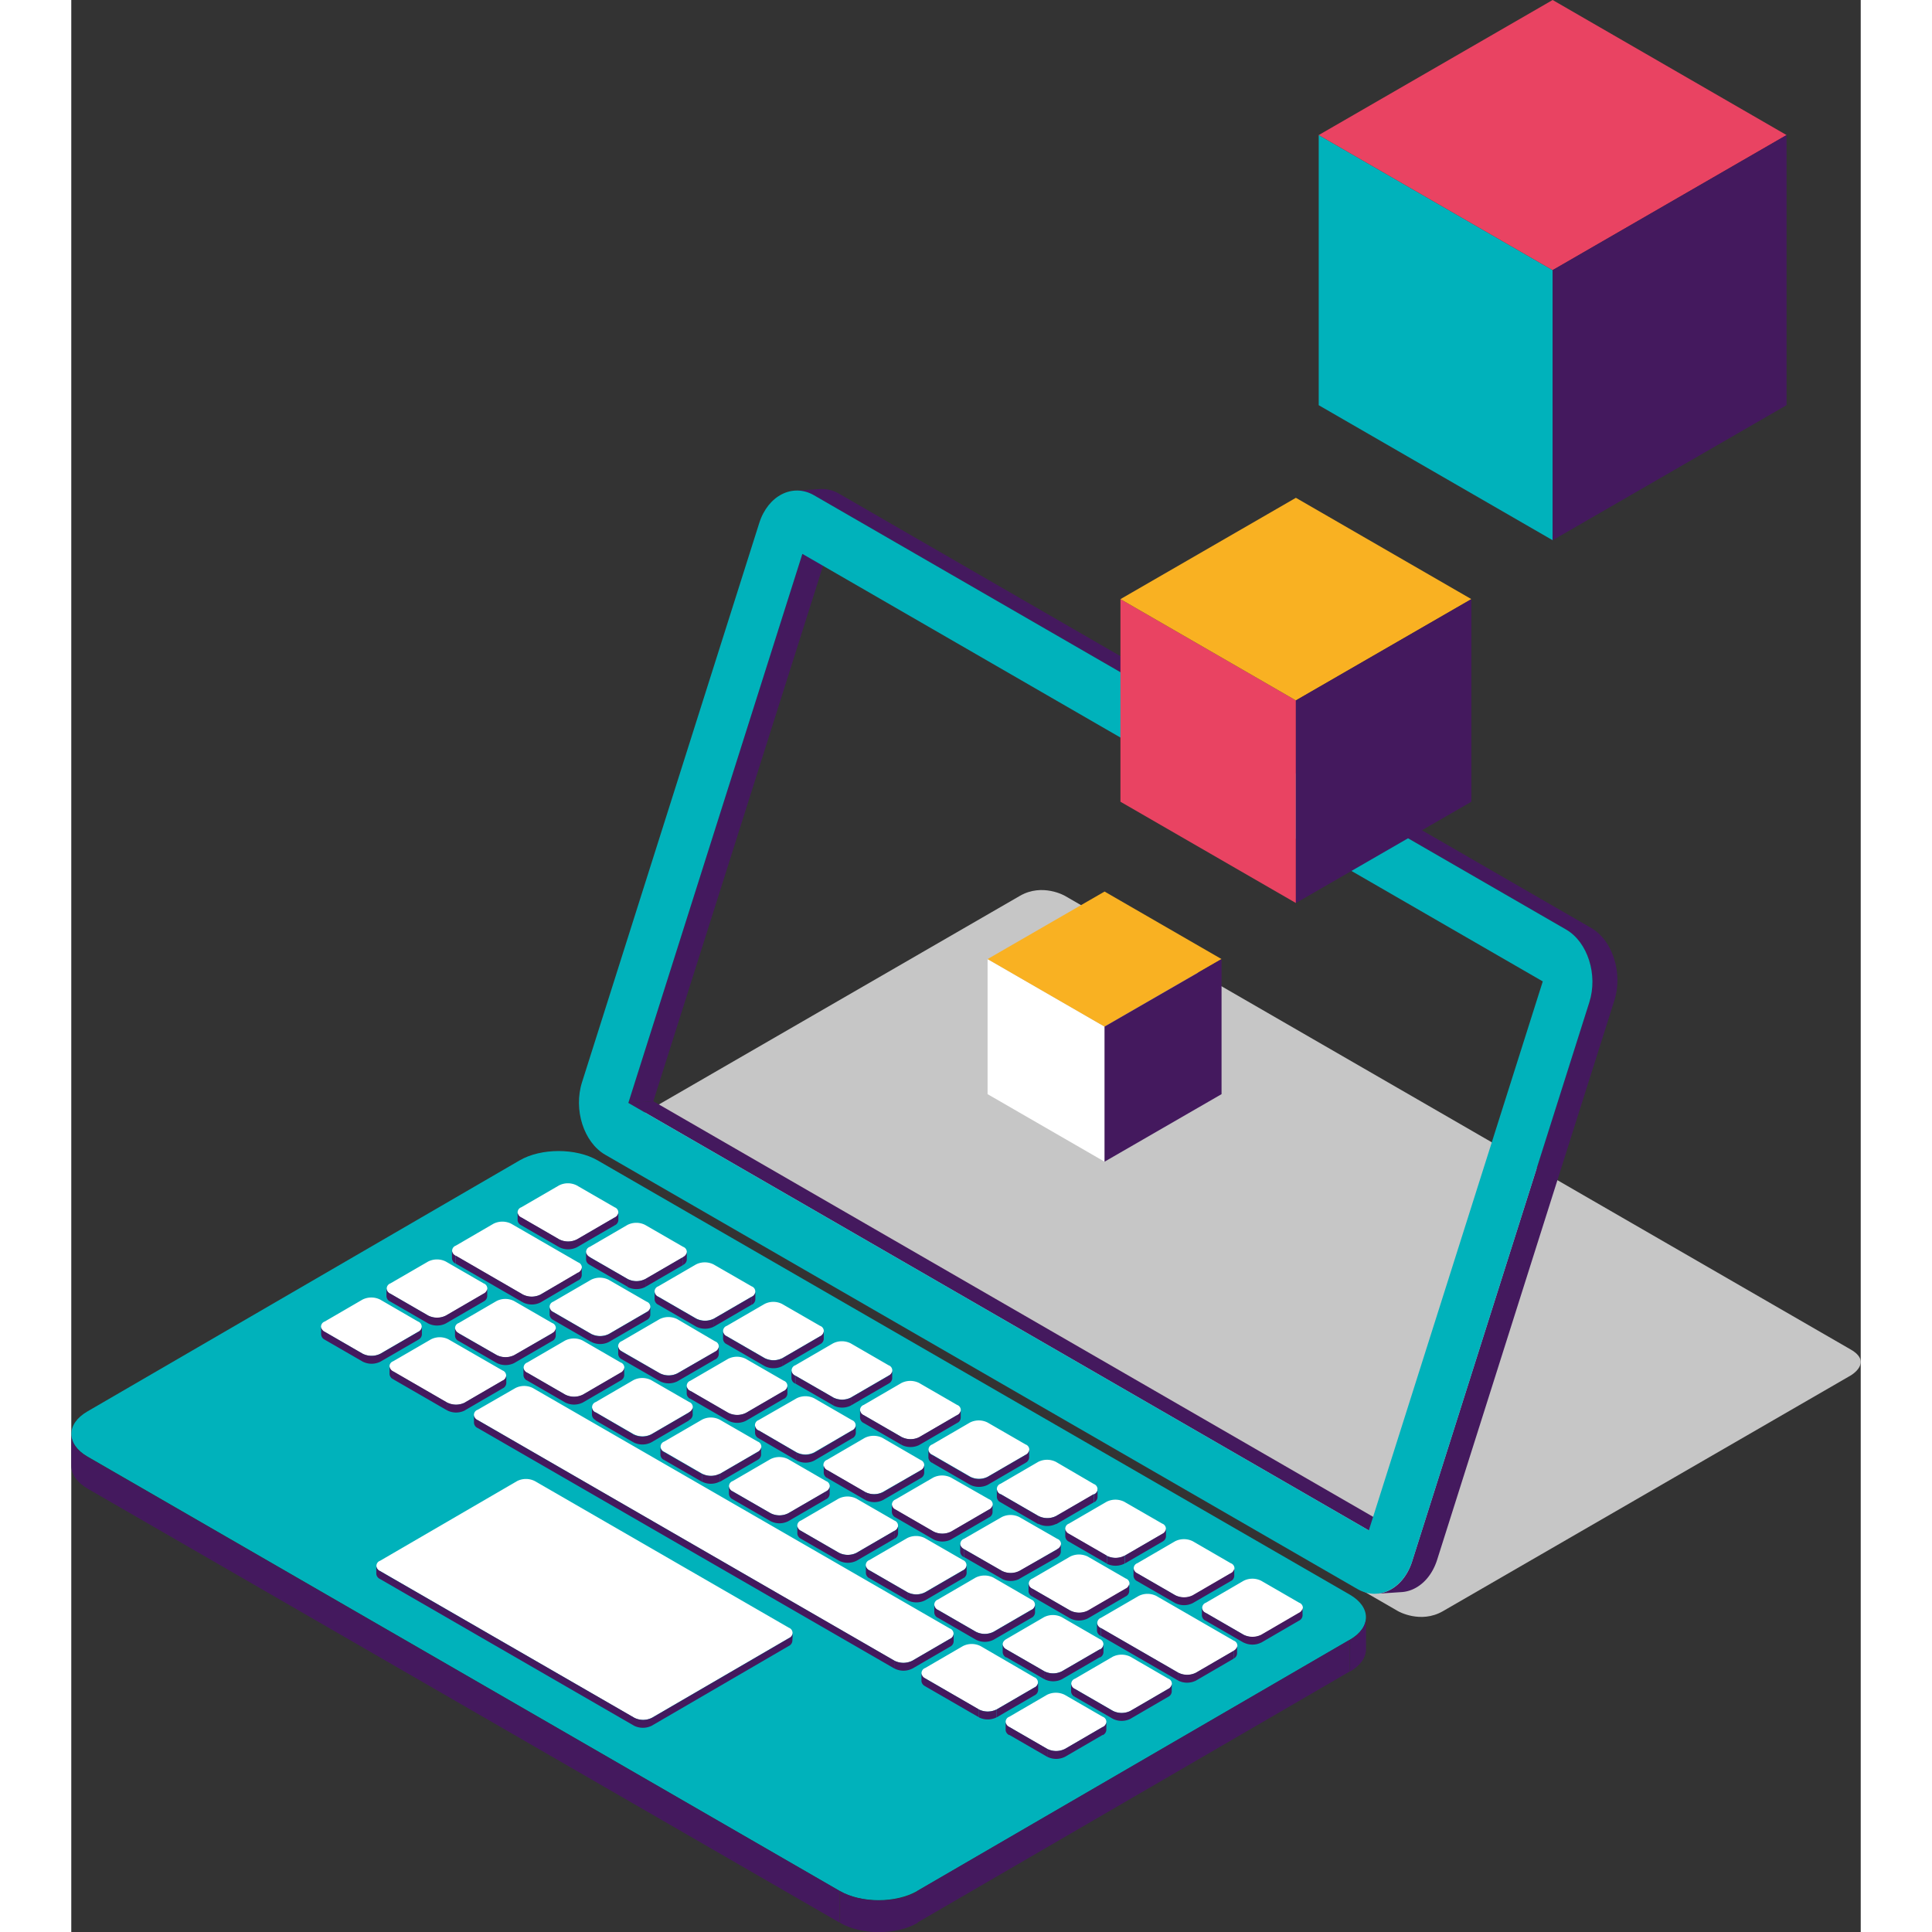 <svg width="54px" height="54px" xmlns="http://www.w3.org/2000/svg" viewBox="0 0 391.89 423.11"><rect x="0" y="0" width="391.89" height="423.11" fill="#333333" stroke="none"/><defs><style>.cls-1{fill:#c6c6c6;}.cls-2{fill:#00b2bb;}.cls-3{fill:#e94362;}.cls-4{fill:#44195e;}.cls-5{fill:#fff;}.cls-6{fill:#f9b122;}</style></defs><title>laptop</title><g id="Layer_2" data-name="Layer 2"><g id="laptop"><path class="cls-1" d="M217.59,196.18s-4.91-2.83-9.82,0l-89.33,51.62s-4.9,2.84,0,5.67l172.13,99.38s4.91,2.83,9.82,0l89.32-51.63s4.91-2.84,0-5.67Z"/><polygon class="cls-2" points="273.19 29.58 324.42 59.16 324.42 118.31 273.19 88.74 273.19 29.58"/><polygon class="cls-3" points="273.19 29.58 324.42 59.16 375.65 29.58 324.42 0 273.19 29.58"/><polygon class="cls-4" points="324.42 118.31 375.65 88.73 375.65 29.58 324.43 59.15 324.42 118.31"/><path class="cls-2" d="M280,349.23c4.7,2.71,4.72,7.16,0,9.87l-94.69,55c-4.68,2.72-12.35,2.72-17.05,0L3.57,319c-4.71-2.71-4.74-7.16-.06-9.88l94.69-55c4.68-2.72,12.35-2.72,17.06,0Z"/><path class="cls-4" d="M168.29,414.14l0,6.93L3.55,326l0-6.94ZM280,359.1l0,6.94-94.69,55,0-6.94ZM3.55,326l0-6.94c-2.37-1.36-3.55-3.17-3.55-5L0,321c0,1.81,1.18,3.61,3.55,5m280,28.23,0,6.93c0,1.78-1.17,3.56-3.49,4.91l0-6.94c2.32-1.35,3.48-3.12,3.5-4.9m-98.19,59.93,0,6.94c-4.68,2.72-12.35,2.72-17,0l0-6.93c4.7,2.71,12.37,2.71,17.05,0"/><polygon class="cls-4" points="160.11 121.3 165.58 120.94 127.47 241.18 122.01 241.54 160.11 121.3"/><polygon class="cls-4" points="284.16 335.16 289.63 334.8 127.48 241.18 122.01 241.54 284.16 335.16"/><path class="cls-4" d="M337.92,219.15,299.13,341.58c-1.35,4.26-4.44,6.87-7.79,7.09l-5.47.36c3.35-.22,6.44-2.83,7.78-7.09l38.8-122.43c1.92-6-.37-13.21-5.07-15.93L162.66,108.47a7.41,7.41,0,0,0-4.25-1l5.47-.36a7.41,7.41,0,0,1,4.25,1l164.72,95.11C337.56,205.93,339.84,213.1,337.92,219.15Z"/><path class="cls-2" d="M284.16,335.16l38.1-120.23L160.11,121.3,122,241.54Zm43.22-131.58c4.7,2.72,7,9.88,5.07,15.93l-38.8,122.43c-1.91,6-7.33,8.77-12,6.05l-164.72-95.1c-4.7-2.72-7-9.88-5.06-15.93l38.8-122.43c1.91-6,7.32-8.77,12-6.06Z"/><path class="cls-5" d="M217.57,371.17a4.36,4.36,0,0,0-3.89,0l-8.25,4.8a1.19,1.19,0,0,0,0,2.25l8.3,4.8a4.32,4.32,0,0,0,3.9,0l8.25-4.8a1.19,1.19,0,0,0,0-2.25Zm-6.68-3.85a1.19,1.19,0,0,1,0,2.25l-8.26,4.8a4.34,4.34,0,0,1-3.88,0L187,367.56a1.2,1.2,0,0,1,0-2.26l8.26-4.8a4.3,4.3,0,0,1,3.89,0ZM101.12,304a4.22,4.22,0,0,0-3.88,0L89,308.74A1.19,1.19,0,0,0,89,311l91.27,52.71a4.36,4.36,0,0,0,3.89,0l8.26-4.8a1.2,1.2,0,0,0,0-2.26Zm-6.68-3.87a1.2,1.2,0,0,1,0,2.26l-8.26,4.8a4.34,4.34,0,0,1-3.88,0l-11.81-6.82a1.19,1.19,0,0,1,0-2.25l8.26-4.79a4.22,4.22,0,0,1,3.88,0ZM67.66,284.62a4.32,4.32,0,0,0-3.9,0l-8.26,4.8a1.19,1.19,0,0,0,0,2.25l8.3,4.8a4.34,4.34,0,0,0,3.88,0l8.26-4.8a1.19,1.19,0,0,0,0-2.25Zm172.57,83a1.19,1.19,0,0,1,0,2.25L232,374.68a4.28,4.28,0,0,1-3.88,0l-8.31-4.8a1.18,1.18,0,0,1,0-2.24l8.26-4.81a4.36,4.36,0,0,1,3.89,0Zm-23.31-13.46a4.3,4.3,0,0,0-3.89,0l-8.25,4.8c-1.07.62-1.05,1.63,0,2.25l8.3,4.79a4.24,4.24,0,0,0,3.89,0l8.26-4.79a1.19,1.19,0,0,0,0-2.25Zm-6.68-3.86a1.19,1.19,0,0,1,0,2.25l-8.26,4.8a4.28,4.28,0,0,1-3.88,0l-8.3-4.79a1.2,1.2,0,0,1,0-2.26l8.25-4.8a4.35,4.35,0,0,1,3.9,0Zm-23.3-13.45a4.28,4.28,0,0,0-3.88,0l-8.26,4.8a1.19,1.19,0,0,0,0,2.25l8.31,4.79a4.28,4.28,0,0,0,3.88,0l8.26-4.79a1.2,1.2,0,0,0,0-2.26ZM180.26,333a1.19,1.19,0,0,1,0,2.25l-8.26,4.8a4.3,4.3,0,0,1-3.89,0l-8.31-4.8a1.19,1.19,0,0,1,0-2.25l8.25-4.8a4.3,4.3,0,0,1,3.89,0ZM157,319.56a4.3,4.3,0,0,0-3.89,0l-8.26,4.8a1.19,1.19,0,0,0,0,2.25l8.31,4.79a4.28,4.28,0,0,0,3.88,0l8.26-4.79a1.19,1.19,0,0,0,0-2.25Zm-6.68-3.86a1.19,1.19,0,0,1,0,2.25l-8.26,4.8a4.28,4.28,0,0,1-3.88,0l-8.31-4.8a1.19,1.19,0,0,1,0-2.25l8.26-4.79a4.22,4.22,0,0,1,3.88,0ZM127,302.25a4.3,4.3,0,0,0-3.89,0l-8.25,4.8a1.19,1.19,0,0,0,0,2.25l8.3,4.79a4.3,4.3,0,0,0,3.89,0l8.26-4.8a1.19,1.19,0,0,0,0-2.25Zm-6.68-3.86a1.19,1.19,0,0,1,0,2.25l-8.26,4.8a4.28,4.28,0,0,1-3.88,0l-8.31-4.8a1.19,1.19,0,0,1,0-2.25l8.26-4.8a4.3,4.3,0,0,1,3.89,0ZM97,284.94a4.24,4.24,0,0,0-3.89,0l-8.25,4.8a1.18,1.18,0,0,0,0,2.24l8.32,4.8a4.28,4.28,0,0,0,3.88,0l8.25-4.8a1.18,1.18,0,0,0,0-2.24Zm-6.68-3.87a1.2,1.2,0,0,1,0,2.26l-8.26,4.8a4.31,4.31,0,0,1-3.88,0l-8.3-4.8a1.2,1.2,0,0,1,0-2.26l8.27-4.79a4.31,4.31,0,0,1,3.88,0Zm147.32,68.45a4.3,4.3,0,0,0-3.89,0l-8.25,4.79a1.19,1.19,0,0,0,0,2.25l16.95,9.78a4.28,4.28,0,0,0,3.88,0l8.25-4.79a1.19,1.19,0,0,0,0-2.25ZM268.92,351a1.19,1.19,0,0,1,0,2.25l-8.25,4.8a4.34,4.34,0,0,1-3.88,0l-8.31-4.8a1.19,1.19,0,0,1,0-2.25l8.25-4.8a4.28,4.28,0,0,1,3.88,0Zm-46.29-10.1a4.31,4.31,0,0,0-3.88,0l-8.25,4.8a1.19,1.19,0,0,0,0,2.25l8.32,4.8a4.34,4.34,0,0,0,3.88,0l8.25-4.8a1.19,1.19,0,0,0,0-2.25Zm31.3,1.45a1.18,1.18,0,0,1,0,2.24l-8.25,4.8a4.3,4.3,0,0,1-3.89,0l-8.31-4.8a1.19,1.19,0,0,1,0-2.25l8.25-4.8a4.33,4.33,0,0,1,3.89,0Zm-46.28-10.1a4.3,4.3,0,0,0-3.89,0L195.51,337a1.19,1.19,0,0,0,0,2.25l8.3,4.79a4.24,4.24,0,0,0,3.89,0l8.24-4.79a1.18,1.18,0,0,0,0-2.24Zm31.28,1.43a1.2,1.2,0,0,1,0,2.26l-8.26,4.79a4.28,4.28,0,0,1-3.88,0l-8.31-4.79a1.2,1.2,0,0,1,0-2.26l8.25-4.79a4.31,4.31,0,0,1,3.88,0Zm-46.27-10.09a4.36,4.36,0,0,0-3.89,0l-8.25,4.79a1.2,1.2,0,0,0,0,2.26l8.3,4.79a4.28,4.28,0,0,0,3.88,0L201,330.6a1.2,1.2,0,0,0,0-2.26ZM223.94,325a1.19,1.19,0,0,1,0,2.25L215.7,332a4.28,4.28,0,0,1-3.88,0l-8.31-4.8a1.19,1.19,0,0,1,0-2.25l8.25-4.8a4.34,4.34,0,0,1,3.88,0Zm-46.28-10.1a4.36,4.36,0,0,0-3.89,0l-8.25,4.8a1.19,1.19,0,0,0,0,2.25l8.31,4.8a4.28,4.28,0,0,0,3.88,0L186,322a1.2,1.2,0,0,0,0-2.26ZM209,316.34a1.19,1.19,0,0,1,0,2.25l-8.26,4.79a4.25,4.25,0,0,1-3.88,0l-8.31-4.8a1.18,1.18,0,0,1,0-2.24l8.25-4.8a4.28,4.28,0,0,1,3.88,0Zm-46.28-10.1a4.3,4.3,0,0,0-3.89,0L150.53,311a1.19,1.19,0,0,0,0,2.25l8.3,4.8a4.3,4.3,0,0,0,3.89,0l8.25-4.79a1.19,1.19,0,0,0,0-2.25ZM194,307.68a1.19,1.19,0,0,1,0,2.25l-8.25,4.8a4.28,4.28,0,0,1-3.88,0l-8.32-4.8a1.19,1.19,0,0,1,0-2.25l8.25-4.8a4.33,4.33,0,0,1,3.89,0Zm-46.28-10.09a4.28,4.28,0,0,0-3.88,0l-8.25,4.79a1.19,1.19,0,0,0,0,2.25l8.31,4.8a4.34,4.34,0,0,0,3.88,0l8.25-4.8a1.19,1.19,0,0,0,0-2.25ZM179,299a1.19,1.19,0,0,1,0,2.25l-8.25,4.79a4.3,4.3,0,0,1-3.89,0l-8.3-4.79a1.19,1.19,0,0,1,0-2.25l8.26-4.8a4.28,4.28,0,0,1,3.88,0Zm-46.28-10.1a4.3,4.3,0,0,0-3.89,0l-8.25,4.8a1.18,1.18,0,0,0,0,2.24l8.31,4.8a4.28,4.28,0,0,0,3.88,0L141,296a1.18,1.18,0,0,0,0-2.24ZM164,290.37a1.19,1.19,0,0,1,0,2.25l-8.26,4.8a4.34,4.34,0,0,1-3.88,0l-8.31-4.8a1.19,1.19,0,0,1,0-2.25l8.26-4.79a4.22,4.22,0,0,1,3.88,0ZM117.7,280.28a4.3,4.3,0,0,0-3.89,0l-8.25,4.79a1.19,1.19,0,0,0,0,2.25l8.31,4.8a4.3,4.3,0,0,0,3.89,0l8.25-4.8a1.19,1.19,0,0,0,0-2.25ZM149,281.71a1.2,1.2,0,0,1,0,2.26l-8.25,4.79a4.33,4.33,0,0,1-3.89,0l-8.31-4.8a1.19,1.19,0,0,1,0-2.25l8.25-4.79a4.28,4.28,0,0,1,3.88,0ZM96.35,268a4.33,4.33,0,0,0-3.89,0l-8.25,4.8a1.19,1.19,0,0,0,0,2.25l14.67,8.47a4.3,4.3,0,0,0,3.89,0l8.25-4.79a1.2,1.2,0,0,0,0-2.26ZM134,273.06a1.19,1.19,0,0,1,0,2.25l-8.26,4.8a4.28,4.28,0,0,1-3.88,0l-8.31-4.8a1.19,1.19,0,0,1,0-2.25l8.25-4.8a4.28,4.28,0,0,1,3.88,0Zm-15-8.66a1.19,1.19,0,0,1,0,2.25l-8.25,4.8a4.3,4.3,0,0,1-3.89,0l-8.31-4.8a1.19,1.19,0,0,1,0-2.25l8.26-4.79a4.27,4.27,0,0,1,3.89,0Z"/><path class="cls-5" d="M101.52,324.36a4.3,4.3,0,0,0-3.89,0l-30,17.45a1.19,1.19,0,0,0,0,2.25l55.64,32.13a4.3,4.3,0,0,0,3.89,0l30-17.45a1.2,1.2,0,0,0,0-2.26Z"/><path class="cls-4" d="M213.74,383v1.74a4.36,4.36,0,0,0,3.89,0V383a4.32,4.32,0,0,1-3.9,0m0,0v1.74l-8.31-4.8v-1.74Zm3.9,0v1.74l8.26-4.8v-1.74Zm-13-4.19v-1.74a1.38,1.38,0,0,0,.8,1.13V380a1.38,1.38,0,0,1-.81-1.13m21.27-.61V380a1.37,1.37,0,0,0,.79-1.12V377.1a1.34,1.34,0,0,1-.79,1.12m-23.25-3.85v1.73a4.31,4.31,0,0,1-3.88,0v-1.73a4.34,4.34,0,0,0,3.88,0M187,367.56v1.73l11.79,6.81v-1.73Zm23.94,2v1.73l-8.26,4.8v-1.73Zm0,0v1.73a1.37,1.37,0,0,0,.8-1.12v-1.73a1.36,1.36,0,0,1-.79,1.12m-24.76-1.42v-1.73a1.4,1.4,0,0,0,.81,1.14v1.73a1.4,1.4,0,0,1-.82-1.14m-5.87-4.45v1.73a4.31,4.31,0,0,0,3.88,0V363.7a4.36,4.36,0,0,1-3.89,0m0,0v1.73L89,312.73V311Zm3.89,0v1.73l8.26-4.8V358.9Zm9.05-5.92v1.73a1.35,1.35,0,0,1-.79,1.12V358.9a1.36,1.36,0,0,0,.8-1.12M89,312.73V311a1.34,1.34,0,0,1-.81-1.13v1.74a1.37,1.37,0,0,0,.81,1.13m-2.79-5.59v1.73a4.28,4.28,0,0,1-3.88,0v-1.73a4.34,4.34,0,0,0,3.88,0m-15.69-6.82v1.74l11.8,6.81v-1.73Zm23.95,2v1.73l-8.26,4.8v-1.73Zm0,0v1.73a1.35,1.35,0,0,0,.8-1.12v-1.73a1.36,1.36,0,0,1-.79,1.12M69.7,300.92v-1.73a1.37,1.37,0,0,0,.81,1.13v1.74a1.38,1.38,0,0,1-.81-1.14m-5.87-4.45v1.73a4.31,4.31,0,0,0,3.88,0v-1.73a4.34,4.34,0,0,1-3.88,0m0,0v1.73l-8.31-4.8v-1.73Zm3.88,0v1.73L76,293.4v-1.73Zm-13-4.2v-1.74a1.4,1.4,0,0,0,.82,1.14v1.73a1.37,1.37,0,0,1-.81-1.13m21.26-.6v1.73a1.37,1.37,0,0,0,.8-1.12v-1.73a1.37,1.37,0,0,1-.8,1.12m156,83v1.74a4.3,4.3,0,0,1-3.89,0v-1.74a4.28,4.28,0,0,0,3.88,0m-12.19-4.8v1.74l8.31,4.8v-1.74Zm20.45,0v1.73l-8.25,4.8v-1.74Zm-20.46,1.73v-1.74a1.37,1.37,0,0,1-.81-1.13v1.74a1.37,1.37,0,0,0,.81,1.13M241,368.76v1.74a1.37,1.37,0,0,1-.8,1.12v-1.73a1.36,1.36,0,0,0,.79-1.13M213.1,366v1.74a4.28,4.28,0,0,0,3.88,0V366a4.24,4.24,0,0,1-3.89,0m0,0v1.74l-8.31-4.8v-1.73Zm3.89,0v1.74l8.26-4.8v-1.73Zm-13-4.19v-1.74a1.35,1.35,0,0,0,.81,1.14V363a1.37,1.37,0,0,1-.81-1.13m21.27-.6V363a1.36,1.36,0,0,0,.8-1.11v-1.74a1.39,1.39,0,0,1-.79,1.12M202,357.37v1.73a4.28,4.28,0,0,1-3.88,0v-1.73a4.28,4.28,0,0,0,3.88,0m-12.18-4.79v1.73l8.3,4.79v-1.73Zm20.44,0v1.73L202,359.1v-1.73Zm-20.44,1.74v-1.73a1.39,1.39,0,0,1-.82-1.14v1.73a1.38,1.38,0,0,0,.82,1.14m21.24-2.86v1.74a1.35,1.35,0,0,1-.8,1.11v-1.73a1.37,1.37,0,0,0,.8-1.12m-27.93-2.74v1.74a4.3,4.3,0,0,0,3.89,0v-1.74a4.28,4.28,0,0,1-3.88,0m0,0v1.74l-8.3-4.8v-1.73Zm3.88,0v1.74l8.25-4.8v-1.73Zm-13-4.19v-1.73a1.37,1.37,0,0,0,.81,1.13v1.73a1.37,1.37,0,0,1-.81-1.13m21.26-.6v1.73a1.34,1.34,0,0,0,.8-1.12V342.8a1.4,1.4,0,0,1-.8,1.12M172,340.06v1.73a4.28,4.28,0,0,1-3.88,0v-1.73a4.3,4.3,0,0,0,3.89,0m-12.2-4.8V337l8.31,4.79v-1.73Zm20.45,0V337L172,341.79v-1.73ZM159.82,337v-1.74a1.37,1.37,0,0,1-.81-1.13v1.73a1.38,1.38,0,0,0,.81,1.14m21.25-2.85v1.73a1.35,1.35,0,0,1-.79,1.12v-1.74a1.37,1.37,0,0,0,.8-1.11m-27.93-2.75v1.74a4.28,4.28,0,0,0,3.88,0V331.4a4.28,4.28,0,0,1-3.88,0m0,0v1.74l-8.32-4.8v-1.73Zm3.88,0v1.74l8.26-4.8v-1.73Zm-13-4.19v-1.74a1.37,1.37,0,0,0,.81,1.14v1.73a1.36,1.36,0,0,1-.8-1.13m21.26-.6v1.73a1.37,1.37,0,0,0,.79-1.12v-1.73a1.38,1.38,0,0,1-.8,1.12M142,322.75v1.73a4.28,4.28,0,0,1-3.88,0v-1.73a4.3,4.3,0,0,0,3.89,0M129.84,318v1.74l8.31,4.79v-1.73Zm20.45,0v1.73l-8.27,4.8v-1.73Zm-20.46,1.74V318a1.37,1.37,0,0,1-.81-1.13v1.73a1.34,1.34,0,0,0,.8,1.14m21.25-2.86v1.74a1.36,1.36,0,0,1-.79,1.11V318a1.37,1.37,0,0,0,.79-1.12m-27.93-2.74v1.74a4.28,4.28,0,0,0,3.88,0v-1.74a4.3,4.3,0,0,1-3.89,0m0,0v1.74l-8.31-4.8V309.3Zm3.89,0v1.74l8.26-4.8v-1.74Zm-13-4.19v-1.74a1.37,1.37,0,0,0,.81,1.14V311a1.36,1.36,0,0,1-.8-1.13m21.26-.61V311a1.38,1.38,0,0,0,.8-1.12v-1.73a1.36,1.36,0,0,1-.79,1.11m-23.25-3.85v1.73a4.3,4.3,0,0,1-3.89,0v-1.73a4.31,4.31,0,0,0,3.88,0m-12.19-4.8v1.73l8.31,4.8v-1.73Zm20.45,0v1.73l-8.25,4.8v-1.73Zm-20.46,1.73v-1.73a1.35,1.35,0,0,1-.81-1.13v1.73a1.37,1.37,0,0,0,.81,1.13m21.25-2.84v1.73a1.34,1.34,0,0,1-.8,1.11v-1.73a1.34,1.34,0,0,0,.79-1.11m-27.92-2.75v1.74a4.28,4.28,0,0,0,3.88,0v-1.74a4.28,4.28,0,0,1-3.88,0m0,0v1.74l-8.31-4.8V292Zm3.88,0v1.74l8.26-4.8V292Zm-13-4.19v-1.74a1.37,1.37,0,0,0,.81,1.13v1.74a1.35,1.35,0,0,1-.81-1.13m21.26-.61v1.74a1.37,1.37,0,0,0,.8-1.12v-1.73a1.35,1.35,0,0,1-.8,1.11m-23.25-3.85v1.73a4.3,4.3,0,0,1-3.89,0v-1.73a4.31,4.31,0,0,0,3.88,0m-12.18-4.8v1.74l8.3,4.79v-1.73Zm20.44,0v1.73l-8.26,4.8v-1.73Zm-20.45,1.74v-1.74a1.37,1.37,0,0,1-.82-1.14v1.74a1.38,1.38,0,0,0,.81,1.14m21.25-2.86v1.73a1.37,1.37,0,0,1-.8,1.12v-1.73a1.37,1.37,0,0,0,.8-1.12m151.33,84.13v1.74a4.33,4.33,0,0,0,3.89,0v-1.74a4.28,4.28,0,0,1-3.88,0m0,0v1.74l-16.94-9.79v-1.73Zm3.88,0v1.74l8.25-4.8v-1.73Zm9-5.91c0,.58,0,1.16,0,1.74a1.34,1.34,0,0,1-.79,1.11v-1.73a1.38,1.38,0,0,0,.8-1.12m-29.88-2.14v-1.73a1.37,1.37,0,0,1-.81-1.13v1.73a1.36,1.36,0,0,0,.81,1.13m35.18-.28v1.73a4.33,4.33,0,0,1-3.89,0V358a4.34,4.34,0,0,0,3.88,0m-12.19-4.8v1.73l8.31,4.8V358Zm20.44,0v1.73l-8.25,4.8V358Zm-20.45,1.73v-1.73a1.36,1.36,0,0,1-.81-1.14c0,.58,0,1.16,0,1.74a1.37,1.37,0,0,0,.81,1.13m21.24-2.85v1.74a1.34,1.34,0,0,1-.79,1.11v-1.73a1.35,1.35,0,0,0,.79-1.12m-50.89.62v1.73a4.28,4.28,0,0,0,3.88,0v-1.73a4.34,4.34,0,0,1-3.88,0m0,0v1.73l-8.31-4.8v-1.73Zm3.88,0v1.73l8.25-4.8v-1.73Zm-13-4.2v-1.74a1.37,1.37,0,0,0,.8,1.14v1.73a1.37,1.37,0,0,1-.81-1.13m21.26-.6v1.73a1.36,1.36,0,0,0,.8-1.11v-1.74a1.35,1.35,0,0,1-.79,1.12m14.73,1.44v1.73a4.28,4.28,0,0,1-3.88,0v-1.73a4.3,4.3,0,0,0,3.89,0m-12.2-4.8v1.74l8.31,4.79v-1.73Zm20.45,0v1.74l-8.26,4.79v-1.73Zm-20.45,1.74v-1.74a1.38,1.38,0,0,1-.81-1.13v1.73a1.4,1.4,0,0,0,.81,1.14m21.25-2.86c0,.58,0,1.16,0,1.74a1.35,1.35,0,0,1-.79,1.12v-1.74a1.35,1.35,0,0,0,.8-1.12m-50.91.61v1.74a4.28,4.28,0,0,0,3.88,0V344a4.24,4.24,0,0,1-3.89,0m0,0v1.74L195.52,341v-1.74Zm3.89,0v1.74L216,341v-1.74Zm-13-4.19v-1.73a1.37,1.37,0,0,0,.81,1.13V341a1.37,1.37,0,0,1-.81-1.14m21.25-.6V341a1.35,1.35,0,0,0,.79-1.12v-1.73a1.36,1.36,0,0,1-.8,1.11m14.73,1.44v1.74a4.36,4.36,0,0,1-3.89,0v-1.74a4.28,4.28,0,0,0,3.88,0M218.5,335.9v1.73l8.3,4.8v-1.74Zm20.45,0v1.73l-8.25,4.8v-1.74Zm-20.45,1.73V335.9a1.38,1.38,0,0,1-.81-1.14v1.74a1.37,1.37,0,0,0,.81,1.13m21.24-2.85v1.73a1.39,1.39,0,0,1-.8,1.12V335.9a1.39,1.39,0,0,0,.79-1.12m-50.91.61v1.74a4.3,4.3,0,0,0,3.89,0v-1.74a4.3,4.3,0,0,1-3.89,0m0,0v1.74l-8.3-4.8v-1.74Zm3.89,0v1.74l8.25-4.8v-1.74Zm-13-4.19v-1.74a1.35,1.35,0,0,0,.82,1.13v1.74a1.35,1.35,0,0,1-.81-1.13m21.25-.61v1.74a1.35,1.35,0,0,0,.79-1.11v-1.74a1.35,1.35,0,0,1-.8,1.11M215.7,332v1.73a4.3,4.3,0,0,1-3.89,0V332a4.28,4.28,0,0,0,3.88,0m-12.19-4.8V329l8.3,4.8V332Zm20.44,0V329l-8.25,4.8V332ZM203.51,329v-1.73a1.37,1.37,0,0,1-.81-1.13v1.73a1.37,1.37,0,0,0,.81,1.13m21.24-2.85v1.74A1.35,1.35,0,0,1,224,329v-1.73a1.37,1.37,0,0,0,.8-1.12m-50.9.62v1.73a4.3,4.3,0,0,0,3.89,0v-1.73a4.28,4.28,0,0,1-3.88,0m0,0v1.73l-8.3-4.79v-1.74Zm3.88,0v1.73l8.25-4.79V322Zm-13-4.2v-1.73a1.37,1.37,0,0,0,.81,1.13v1.74a1.36,1.36,0,0,1-.81-1.14M186,322v1.73a1.35,1.35,0,0,0,.79-1.12v-1.73A1.38,1.38,0,0,1,186,322m14.73,1.43v1.74a4.33,4.33,0,0,1-3.89,0v-1.74a4.25,4.25,0,0,0,3.88,0m-12.19-4.8v1.74l8.31,4.8v-1.74Zm20.45,0v1.73l-8.25,4.8v-1.74Zm-20.46,1.73v-1.74a1.34,1.34,0,0,1-.81-1.13v1.74a1.38,1.38,0,0,0,.81,1.13m21.25-2.85v1.74a1.39,1.39,0,0,1-.8,1.11v-1.73a1.35,1.35,0,0,0,.79-1.12m-50.9.61v1.73a4.24,4.24,0,0,0,3.89,0v-1.73a4.28,4.28,0,0,1-3.88,0m0,0v1.73L150.54,315v-1.74Zm3.88,0v1.73L171,315v-1.73Zm-13-4.2v-1.73a1.37,1.37,0,0,0,.81,1.13V315a1.38,1.38,0,0,1-.81-1.14m21.26-.59V315a1.36,1.36,0,0,0,.8-1.11v-1.74a1.37,1.37,0,0,1-.8,1.12m14.73,1.44v1.73a4.28,4.28,0,0,1-3.88,0v-1.73a4.28,4.28,0,0,0,3.88,0m-12.2-4.8v1.73l8.31,4.8v-1.73Zm20.45,0v1.73l-8.26,4.8v-1.73Zm-20.45,1.73v-1.73a1.38,1.38,0,0,1-.8-1.13v1.73a1.36,1.36,0,0,0,.8,1.13m21.25-2.85v1.74a1.35,1.35,0,0,1-.79,1.11v-1.73a1.37,1.37,0,0,0,.8-1.12m-50.9.62v1.73a4.28,4.28,0,0,0,3.88,0v-1.73a4.34,4.34,0,0,1-3.88,0m0,0v1.73l-8.3-4.8v-1.73Zm3.88,0v1.73l8.25-4.8v-1.73Zm-13-4.19V303.5a1.37,1.37,0,0,0,.81,1.13v1.73a1.35,1.35,0,0,1-.81-1.12m21.25-.61v1.73a1.33,1.33,0,0,0,.8-1.11v-1.74a1.35,1.35,0,0,1-.8,1.12m14.73,1.44v1.73a4.25,4.25,0,0,1-3.88,0v-1.73a4.3,4.3,0,0,0,3.89,0m-12.19-4.79V303l8.31,4.79v-1.73Zm20.44,0V303l-8.25,4.79v-1.73ZM158.53,303v-1.73a1.4,1.4,0,0,1-.81-1.14v1.74a1.37,1.37,0,0,0,.81,1.13m21.25-2.85v1.73A1.34,1.34,0,0,1,179,303v-1.73a1.39,1.39,0,0,0,.8-1.12m-50.9.61v1.73a4.28,4.28,0,0,0,3.88,0v-1.73a4.28,4.28,0,0,1-3.88,0m0,0v1.73l-8.31-4.79V296Zm3.88,0v1.73l8.25-4.79V296Zm-13-4.19v-1.74a1.37,1.37,0,0,0,.81,1.13v1.74a1.37,1.37,0,0,1-.81-1.13M141,296v1.74a1.37,1.37,0,0,0,.8-1.12v-1.73A1.33,1.33,0,0,1,141,296m14.73,1.45v1.73a4.28,4.28,0,0,1-3.88,0v-1.73a4.34,4.34,0,0,0,3.88,0m-12.19-4.8v1.73l8.31,4.8v-1.73Zm20.45,0v1.73l-8.25,4.8v-1.73Zm-20.45,1.73v-1.73a1.36,1.36,0,0,1-.8-1.13v1.73a1.36,1.36,0,0,0,.8,1.13m21.25-2.85v1.74a1.36,1.36,0,0,1-.8,1.11v-1.73a1.39,1.39,0,0,0,.8-1.12m-50.91.62v1.73a4.28,4.28,0,0,0,3.88,0v-1.73a4.3,4.3,0,0,1-3.89,0m0,0v1.73l-8.31-4.8v-1.73Zm3.89,0v1.73l8.26-4.79v-1.74Zm-13-4.2v-1.74a1.38,1.38,0,0,0,.81,1.14v1.73a1.37,1.37,0,0,1-.81-1.13m21.26-.6v1.74a1.36,1.36,0,0,0,.79-1.12v-1.73a1.39,1.39,0,0,1-.8,1.11m14.73,1.44v1.74a4.3,4.3,0,0,1-3.89,0v-1.74a4.3,4.3,0,0,0,3.89,0m-12.2-4.8v1.74l8.31,4.8v-1.74ZM149,284v1.73l-8.25,4.8v-1.74Zm-20.45,1.73V284a1.36,1.36,0,0,1-.8-1.13v1.74a1.37,1.37,0,0,0,.81,1.13m21.25-2.85v1.73a1.37,1.37,0,0,1-.79,1.12V284a1.37,1.37,0,0,0,.8-1.12m-50.91.61v1.73a4.28,4.28,0,0,0,3.88,0v-1.73a4.3,4.3,0,0,1-3.89,0m0,0v1.73l-14.67-8.47V275Zm3.89,0v1.73L111,280.4v-1.73Zm9-5.91v1.73a1.35,1.35,0,0,1-.8,1.12v-1.73a1.35,1.35,0,0,0,.79-1.12m-27.6-.83V275a1.37,1.37,0,0,1-.81-1.14v1.73a1.36,1.36,0,0,0,.81,1.14m41.53,3.38v1.74a4.28,4.28,0,0,1-3.88,0V280.1a4.22,4.22,0,0,0,3.88,0m-12.19-4.79V277l8.32,4.8V280.1Zm20.45,0v1.74l-8.25,4.79V280.1ZM113.55,277v-1.73a1.4,1.4,0,0,1-.81-1.14v1.74a1.38,1.38,0,0,0,.8,1.13m21.26-2.85v1.74a1.38,1.38,0,0,1-.8,1.12v-1.74a1.39,1.39,0,0,0,.8-1.12m-27.93-2.74v1.73a4.28,4.28,0,0,0,3.88,0l0-1.73a4.3,4.3,0,0,1-3.89,0m0,0v1.73l-8.3-4.79v-1.74Zm3.89,0,0,1.73,8.26-4.79v-1.74Zm-13-4.2v-1.73a1.37,1.37,0,0,0,.81,1.13v1.74a1.39,1.39,0,0,1-.82-1.14m22.07-1.71,0,1.73a1.35,1.35,0,0,1-.79,1.12v-1.74a1.39,1.39,0,0,0,.8-1.11"/><path class="cls-4" d="M158,357.62a1.39,1.39,0,0,1-.8,1.12l-30,17.45a4.3,4.3,0,0,1-3.89,0L67.61,344.06a1.37,1.37,0,0,1-.81-1.13v1.73a1.37,1.37,0,0,0,.81,1.14l55.63,32.13a4.36,4.36,0,0,0,3.89,0l30-17.46a1.36,1.36,0,0,0,.79-1.12Z"/><polygon class="cls-5" points="200.67 210.04 226.29 224.83 226.29 254.41 200.67 239.62 200.67 210.04"/><polygon class="cls-6" points="200.67 210.04 226.29 224.83 251.91 210.04 226.29 195.25 200.67 210.04"/><polygon class="cls-4" points="226.29 254.41 251.91 239.62 251.91 210.04 226.29 224.82 226.29 254.41"/><polygon class="cls-3" points="229.77 131.21 268.19 153.39 268.19 197.76 229.77 175.58 229.77 131.21"/><polygon class="cls-6" points="229.77 131.21 268.19 153.39 306.62 131.21 268.19 109.02 229.77 131.21"/><polygon class="cls-4" points="268.19 197.76 306.62 175.58 306.62 131.21 268.19 153.39 268.19 197.76"/></g></g></svg>